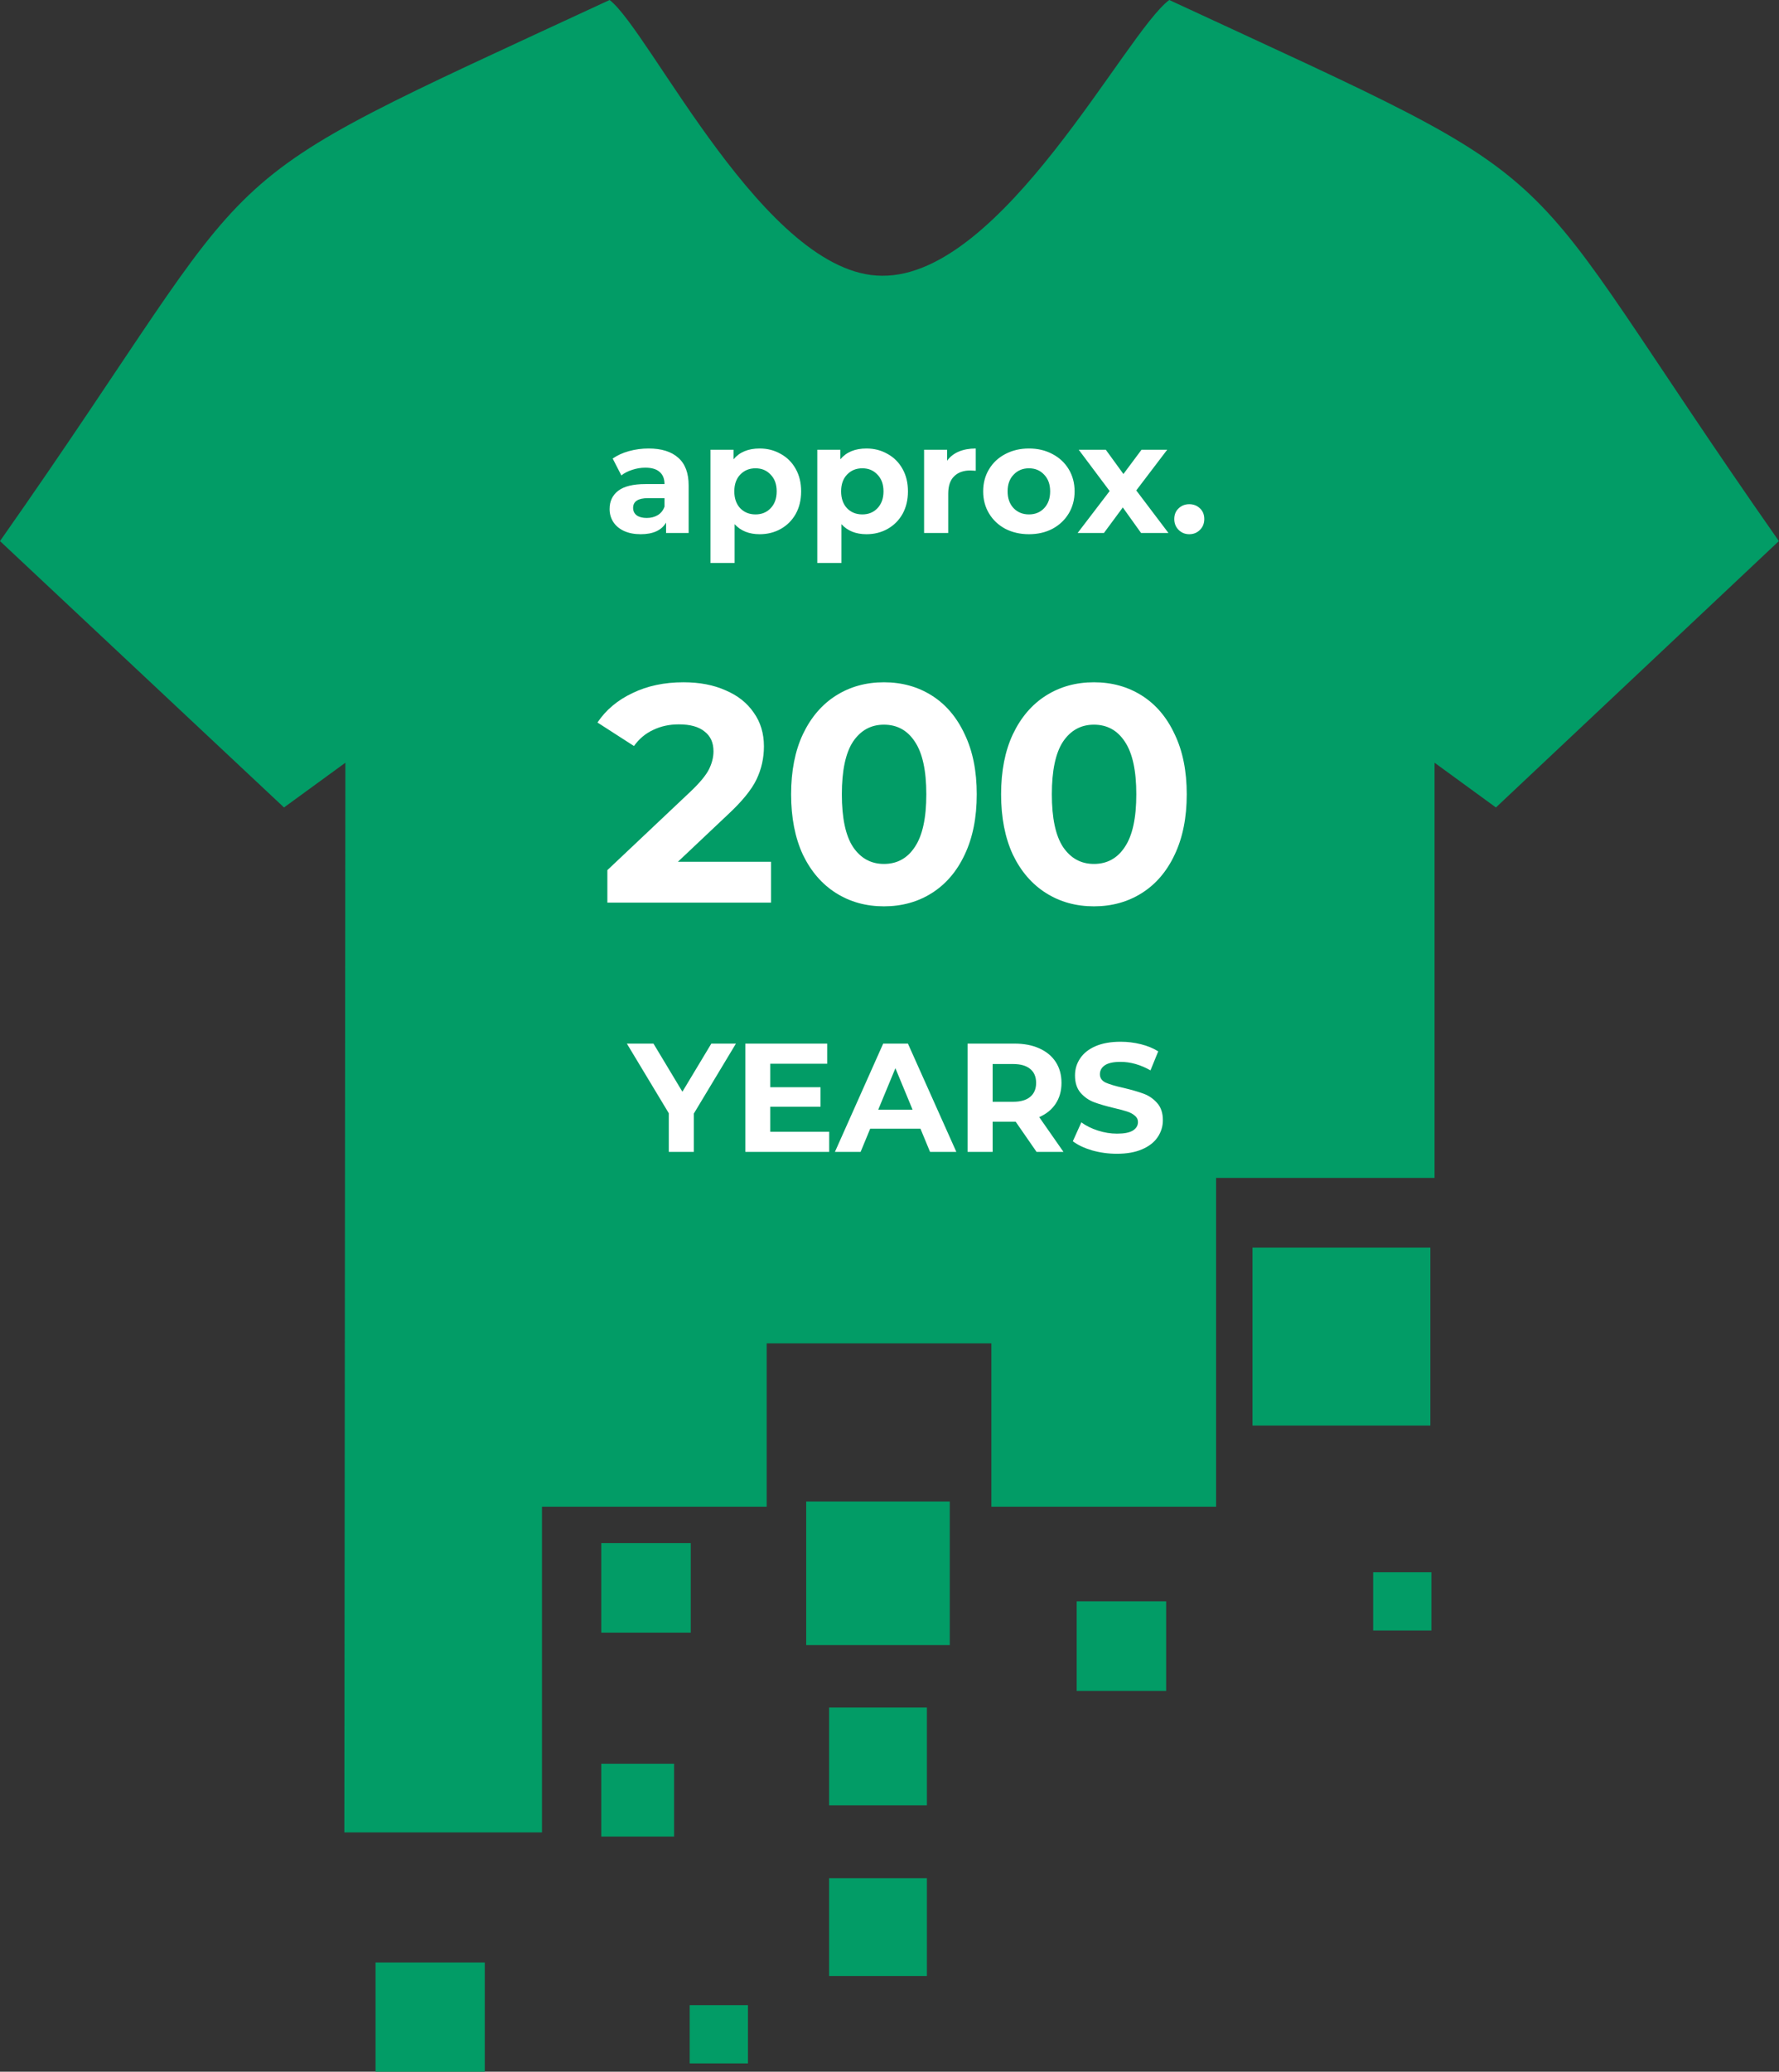 <svg width="207" height="241" viewBox="0 0 207 241" fill="none" xmlns="http://www.w3.org/2000/svg">
<rect x="0" y="0" width="207" height="241" fill="#333333" stroke="none"/>
<path fill-rule="evenodd" clip-rule="evenodd" d="M40.066 213.16H63.064V175.273H89.21V156.269H115.356V175.273H141.501V137.023H166.921V88.726L174.062 93.931L206.986 62.943C174.183 16.099 186.167 23.241 136.054 0C130.97 3.752 116.687 32.198 102.646 32.077C89.089 32.077 75.653 3.631 70.932 0C20.82 23.241 32.803 16.22 0 62.943L33.045 93.931L40.187 88.726L40.066 213.16Z" fill="#029C66"/>
<path d="M166.436 145.133H145.737V165.831H166.436V145.133Z" fill="#029C66"/>
<path d="M110.513 174.668H93.809V191.372H110.513V174.668Z" fill="#029C66"/>
<path d="M80.373 179.51H69.963V189.92H80.373V179.51Z" fill="#029C66"/>
<path d="M135.691 186.288H125.281V196.698H135.691V186.288Z" fill="#029C66"/>
<path d="M78.436 205.17H69.963V213.643H78.436V205.17Z" fill="#029C66"/>
<path d="M107.85 218.485H96.472V229.863H107.85V218.485Z" fill="#029C66"/>
<path d="M87.031 233.253H80.252V240.031H87.031V233.253Z" fill="#029C66"/>
<path d="M166.557 182.899H159.778V189.677H166.557V182.899Z" fill="#029C66"/>
<path d="M107.85 198.634H96.472V210.012H107.85V198.634Z" fill="#029C66"/>
<path d="M56.407 228.29H43.697V241H56.407V228.29Z" fill="#029C66"/>
<path d="M89.716 100.248V105H70.672V101.22L80.392 92.04C81.424 91.056 82.12 90.216 82.48 89.52C82.84 88.8 83.02 88.092 83.02 87.396C83.02 86.388 82.672 85.62 81.976 85.092C81.304 84.54 80.308 84.264 78.988 84.264C77.884 84.264 76.888 84.48 76 84.912C75.112 85.32 74.368 85.944 73.768 86.784L69.52 84.048C70.504 82.584 71.86 81.444 73.588 80.628C75.316 79.788 77.296 79.368 79.528 79.368C81.4 79.368 83.032 79.68 84.424 80.304C85.84 80.904 86.932 81.768 87.7 82.896C88.492 84 88.888 85.308 88.888 86.82C88.888 88.188 88.6 89.472 88.024 90.672C87.448 91.872 86.332 93.24 84.676 94.776L78.88 100.248H89.716ZM102.852 105.432C100.764 105.432 98.904 104.916 97.272 103.884C95.64 102.852 94.356 101.364 93.42 99.42C92.508 97.452 92.052 95.112 92.052 92.4C92.052 89.688 92.508 87.36 93.42 85.416C94.356 83.448 95.64 81.948 97.272 80.916C98.904 79.884 100.764 79.368 102.852 79.368C104.94 79.368 106.8 79.884 108.432 80.916C110.064 81.948 111.336 83.448 112.248 85.416C113.184 87.36 113.652 89.688 113.652 92.4C113.652 95.112 113.184 97.452 112.248 99.42C111.336 101.364 110.064 102.852 108.432 103.884C106.8 104.916 104.94 105.432 102.852 105.432ZM102.852 100.5C104.388 100.5 105.588 99.84 106.452 98.52C107.34 97.2 107.784 95.16 107.784 92.4C107.784 89.64 107.34 87.6 106.452 86.28C105.588 84.96 104.388 84.3 102.852 84.3C101.34 84.3 100.14 84.96 99.252 86.28C98.388 87.6 97.956 89.64 97.956 92.4C97.956 95.16 98.388 97.2 99.252 98.52C100.14 99.84 101.34 100.5 102.852 100.5ZM127.286 105.432C125.198 105.432 123.338 104.916 121.706 103.884C120.074 102.852 118.79 101.364 117.854 99.42C116.942 97.452 116.486 95.112 116.486 92.4C116.486 89.688 116.942 87.36 117.854 85.416C118.79 83.448 120.074 81.948 121.706 80.916C123.338 79.884 125.198 79.368 127.286 79.368C129.374 79.368 131.234 79.884 132.866 80.916C134.498 81.948 135.77 83.448 136.682 85.416C137.618 87.36 138.086 89.688 138.086 92.4C138.086 95.112 137.618 97.452 136.682 99.42C135.77 101.364 134.498 102.852 132.866 103.884C131.234 104.916 129.374 105.432 127.286 105.432ZM127.286 100.5C128.822 100.5 130.022 99.84 130.886 98.52C131.774 97.2 132.218 95.16 132.218 92.4C132.218 89.64 131.774 87.6 130.886 86.28C130.022 84.96 128.822 84.3 127.286 84.3C125.774 84.3 124.574 84.96 123.686 86.28C122.822 87.6 122.39 89.64 122.39 92.4C122.39 95.16 122.822 97.2 123.686 98.52C124.574 99.84 125.774 100.5 127.286 100.5Z" fill="white"/>
<path d="M75.467 52.172C76.967 52.172 78.119 52.532 78.923 53.252C79.727 53.96 80.129 55.034 80.129 56.474V62H77.501V60.794C76.973 61.694 75.989 62.144 74.549 62.144C73.805 62.144 73.157 62.018 72.605 61.766C72.065 61.514 71.651 61.166 71.363 60.722C71.075 60.278 70.931 59.774 70.931 59.21C70.931 58.31 71.267 57.602 71.939 57.086C72.623 56.57 73.673 56.312 75.089 56.312H77.321C77.321 55.7 77.135 55.232 76.763 54.908C76.391 54.572 75.833 54.404 75.089 54.404C74.573 54.404 74.063 54.488 73.559 54.656C73.067 54.812 72.647 55.028 72.299 55.304L71.291 53.342C71.819 52.97 72.449 52.682 73.181 52.478C73.925 52.274 74.687 52.172 75.467 52.172ZM75.251 60.254C75.731 60.254 76.157 60.146 76.529 59.93C76.901 59.702 77.165 59.372 77.321 58.94V57.95H75.395C74.243 57.95 73.667 58.328 73.667 59.084C73.667 59.444 73.805 59.732 74.081 59.948C74.369 60.152 74.759 60.254 75.251 60.254ZM88.394 52.172C89.294 52.172 90.11 52.382 90.842 52.802C91.586 53.21 92.168 53.792 92.588 54.548C93.008 55.292 93.218 56.162 93.218 57.158C93.218 58.154 93.008 59.03 92.588 59.786C92.168 60.53 91.586 61.112 90.842 61.532C90.11 61.94 89.294 62.144 88.394 62.144C87.158 62.144 86.186 61.754 85.478 60.974V65.492H82.67V52.316H85.352V53.432C86.048 52.592 87.062 52.172 88.394 52.172ZM87.908 59.84C88.628 59.84 89.216 59.6 89.672 59.12C90.14 58.628 90.374 57.974 90.374 57.158C90.374 56.342 90.14 55.694 89.672 55.214C89.216 54.722 88.628 54.476 87.908 54.476C87.188 54.476 86.594 54.722 86.126 55.214C85.67 55.694 85.442 56.342 85.442 57.158C85.442 57.974 85.67 58.628 86.126 59.12C86.594 59.6 87.188 59.84 87.908 59.84ZM100.822 52.172C101.722 52.172 102.538 52.382 103.27 52.802C104.014 53.21 104.596 53.792 105.016 54.548C105.436 55.292 105.646 56.162 105.646 57.158C105.646 58.154 105.436 59.03 105.016 59.786C104.596 60.53 104.014 61.112 103.27 61.532C102.538 61.94 101.722 62.144 100.822 62.144C99.586 62.144 98.614 61.754 97.906 60.974V65.492H95.098V52.316H97.78V53.432C98.476 52.592 99.49 52.172 100.822 52.172ZM100.336 59.84C101.056 59.84 101.644 59.6 102.1 59.12C102.568 58.628 102.802 57.974 102.802 57.158C102.802 56.342 102.568 55.694 102.1 55.214C101.644 54.722 101.056 54.476 100.336 54.476C99.616 54.476 99.022 54.722 98.554 55.214C98.098 55.694 97.87 56.342 97.87 57.158C97.87 57.974 98.098 58.628 98.554 59.12C99.022 59.6 99.616 59.84 100.336 59.84ZM110.207 53.594C110.543 53.126 110.993 52.772 111.557 52.532C112.133 52.292 112.793 52.172 113.537 52.172V54.764C113.225 54.74 113.015 54.728 112.907 54.728C112.103 54.728 111.473 54.956 111.017 55.412C110.561 55.856 110.333 56.528 110.333 57.428V62H107.525V52.316H110.207V53.594ZM119.727 62.144C118.707 62.144 117.789 61.934 116.973 61.514C116.169 61.082 115.539 60.488 115.083 59.732C114.627 58.976 114.399 58.118 114.399 57.158C114.399 56.198 114.627 55.34 115.083 54.584C115.539 53.828 116.169 53.24 116.973 52.82C117.789 52.388 118.707 52.172 119.727 52.172C120.747 52.172 121.659 52.388 122.463 52.82C123.267 53.24 123.897 53.828 124.353 54.584C124.809 55.34 125.037 56.198 125.037 57.158C125.037 58.118 124.809 58.976 124.353 59.732C123.897 60.488 123.267 61.082 122.463 61.514C121.659 61.934 120.747 62.144 119.727 62.144ZM119.727 59.84C120.447 59.84 121.035 59.6 121.491 59.12C121.959 58.628 122.193 57.974 122.193 57.158C122.193 56.342 121.959 55.694 121.491 55.214C121.035 54.722 120.447 54.476 119.727 54.476C119.007 54.476 118.413 54.722 117.945 55.214C117.477 55.694 117.243 56.342 117.243 57.158C117.243 57.974 117.477 58.628 117.945 59.12C118.413 59.6 119.007 59.84 119.727 59.84ZM132.771 62L130.647 59.03L128.451 62H125.391L129.117 57.122L125.517 52.316H128.667L130.719 55.142L132.825 52.316H135.813L132.213 57.05L135.957 62H132.771ZM138.382 62.144C137.89 62.144 137.476 61.976 137.14 61.64C136.804 61.304 136.636 60.884 136.636 60.38C136.636 59.864 136.804 59.45 137.14 59.138C137.476 58.814 137.89 58.652 138.382 58.652C138.874 58.652 139.288 58.814 139.624 59.138C139.96 59.45 140.128 59.864 140.128 60.38C140.128 60.884 139.96 61.304 139.624 61.64C139.288 61.976 138.874 62.144 138.382 62.144Z" fill="white"/>
<path d="M80.735 129.536V134H77.819V129.5L72.941 121.4H76.037L79.403 126.998L82.769 121.4H85.631L80.735 129.536ZM96.484 131.66V134H86.728V121.4H96.25V123.74H89.626V126.476H95.476V128.744H89.626V131.66H96.484ZM107.103 131.3H101.253L100.137 134H97.148L102.765 121.4H105.645L111.279 134H108.219L107.103 131.3ZM106.185 129.086L104.187 124.262L102.189 129.086H106.185ZM120.614 134L118.184 130.49H118.04H115.502V134H112.586V121.4H118.04C119.156 121.4 120.122 121.586 120.938 121.958C121.766 122.33 122.402 122.858 122.846 123.542C123.29 124.226 123.512 125.036 123.512 125.972C123.512 126.908 123.284 127.718 122.828 128.402C122.384 129.074 121.748 129.59 120.92 129.95L123.746 134H120.614ZM120.56 125.972C120.56 125.264 120.332 124.724 119.876 124.352C119.42 123.968 118.754 123.776 117.878 123.776H115.502V128.168H117.878C118.754 128.168 119.42 127.976 119.876 127.592C120.332 127.208 120.56 126.668 120.56 125.972ZM129.962 134.216C128.966 134.216 128 134.084 127.064 133.82C126.14 133.544 125.396 133.19 124.832 132.758L125.822 130.562C126.362 130.958 127.004 131.276 127.748 131.516C128.492 131.756 129.236 131.876 129.98 131.876C130.808 131.876 131.42 131.756 131.816 131.516C132.212 131.264 132.41 130.934 132.41 130.526C132.41 130.226 132.29 129.98 132.05 129.788C131.822 129.584 131.522 129.422 131.15 129.302C130.79 129.182 130.298 129.05 129.674 128.906C128.714 128.678 127.928 128.45 127.316 128.222C126.704 127.994 126.176 127.628 125.732 127.124C125.3 126.62 125.084 125.948 125.084 125.108C125.084 124.376 125.282 123.716 125.678 123.128C126.074 122.528 126.668 122.054 127.46 121.706C128.264 121.358 129.242 121.184 130.394 121.184C131.198 121.184 131.984 121.28 132.752 121.472C133.52 121.664 134.192 121.94 134.768 122.3L133.868 124.514C132.704 123.854 131.54 123.524 130.376 123.524C129.56 123.524 128.954 123.656 128.558 123.92C128.174 124.184 127.982 124.532 127.982 124.964C127.982 125.396 128.204 125.72 128.648 125.936C129.104 126.14 129.794 126.344 130.718 126.548C131.678 126.776 132.464 127.004 133.076 127.232C133.688 127.46 134.21 127.82 134.642 128.312C135.086 128.804 135.308 129.47 135.308 130.31C135.308 131.03 135.104 131.69 134.696 132.29C134.3 132.878 133.7 133.346 132.896 133.694C132.092 134.042 131.114 134.216 129.962 134.216Z" fill="white"/>
</svg>
